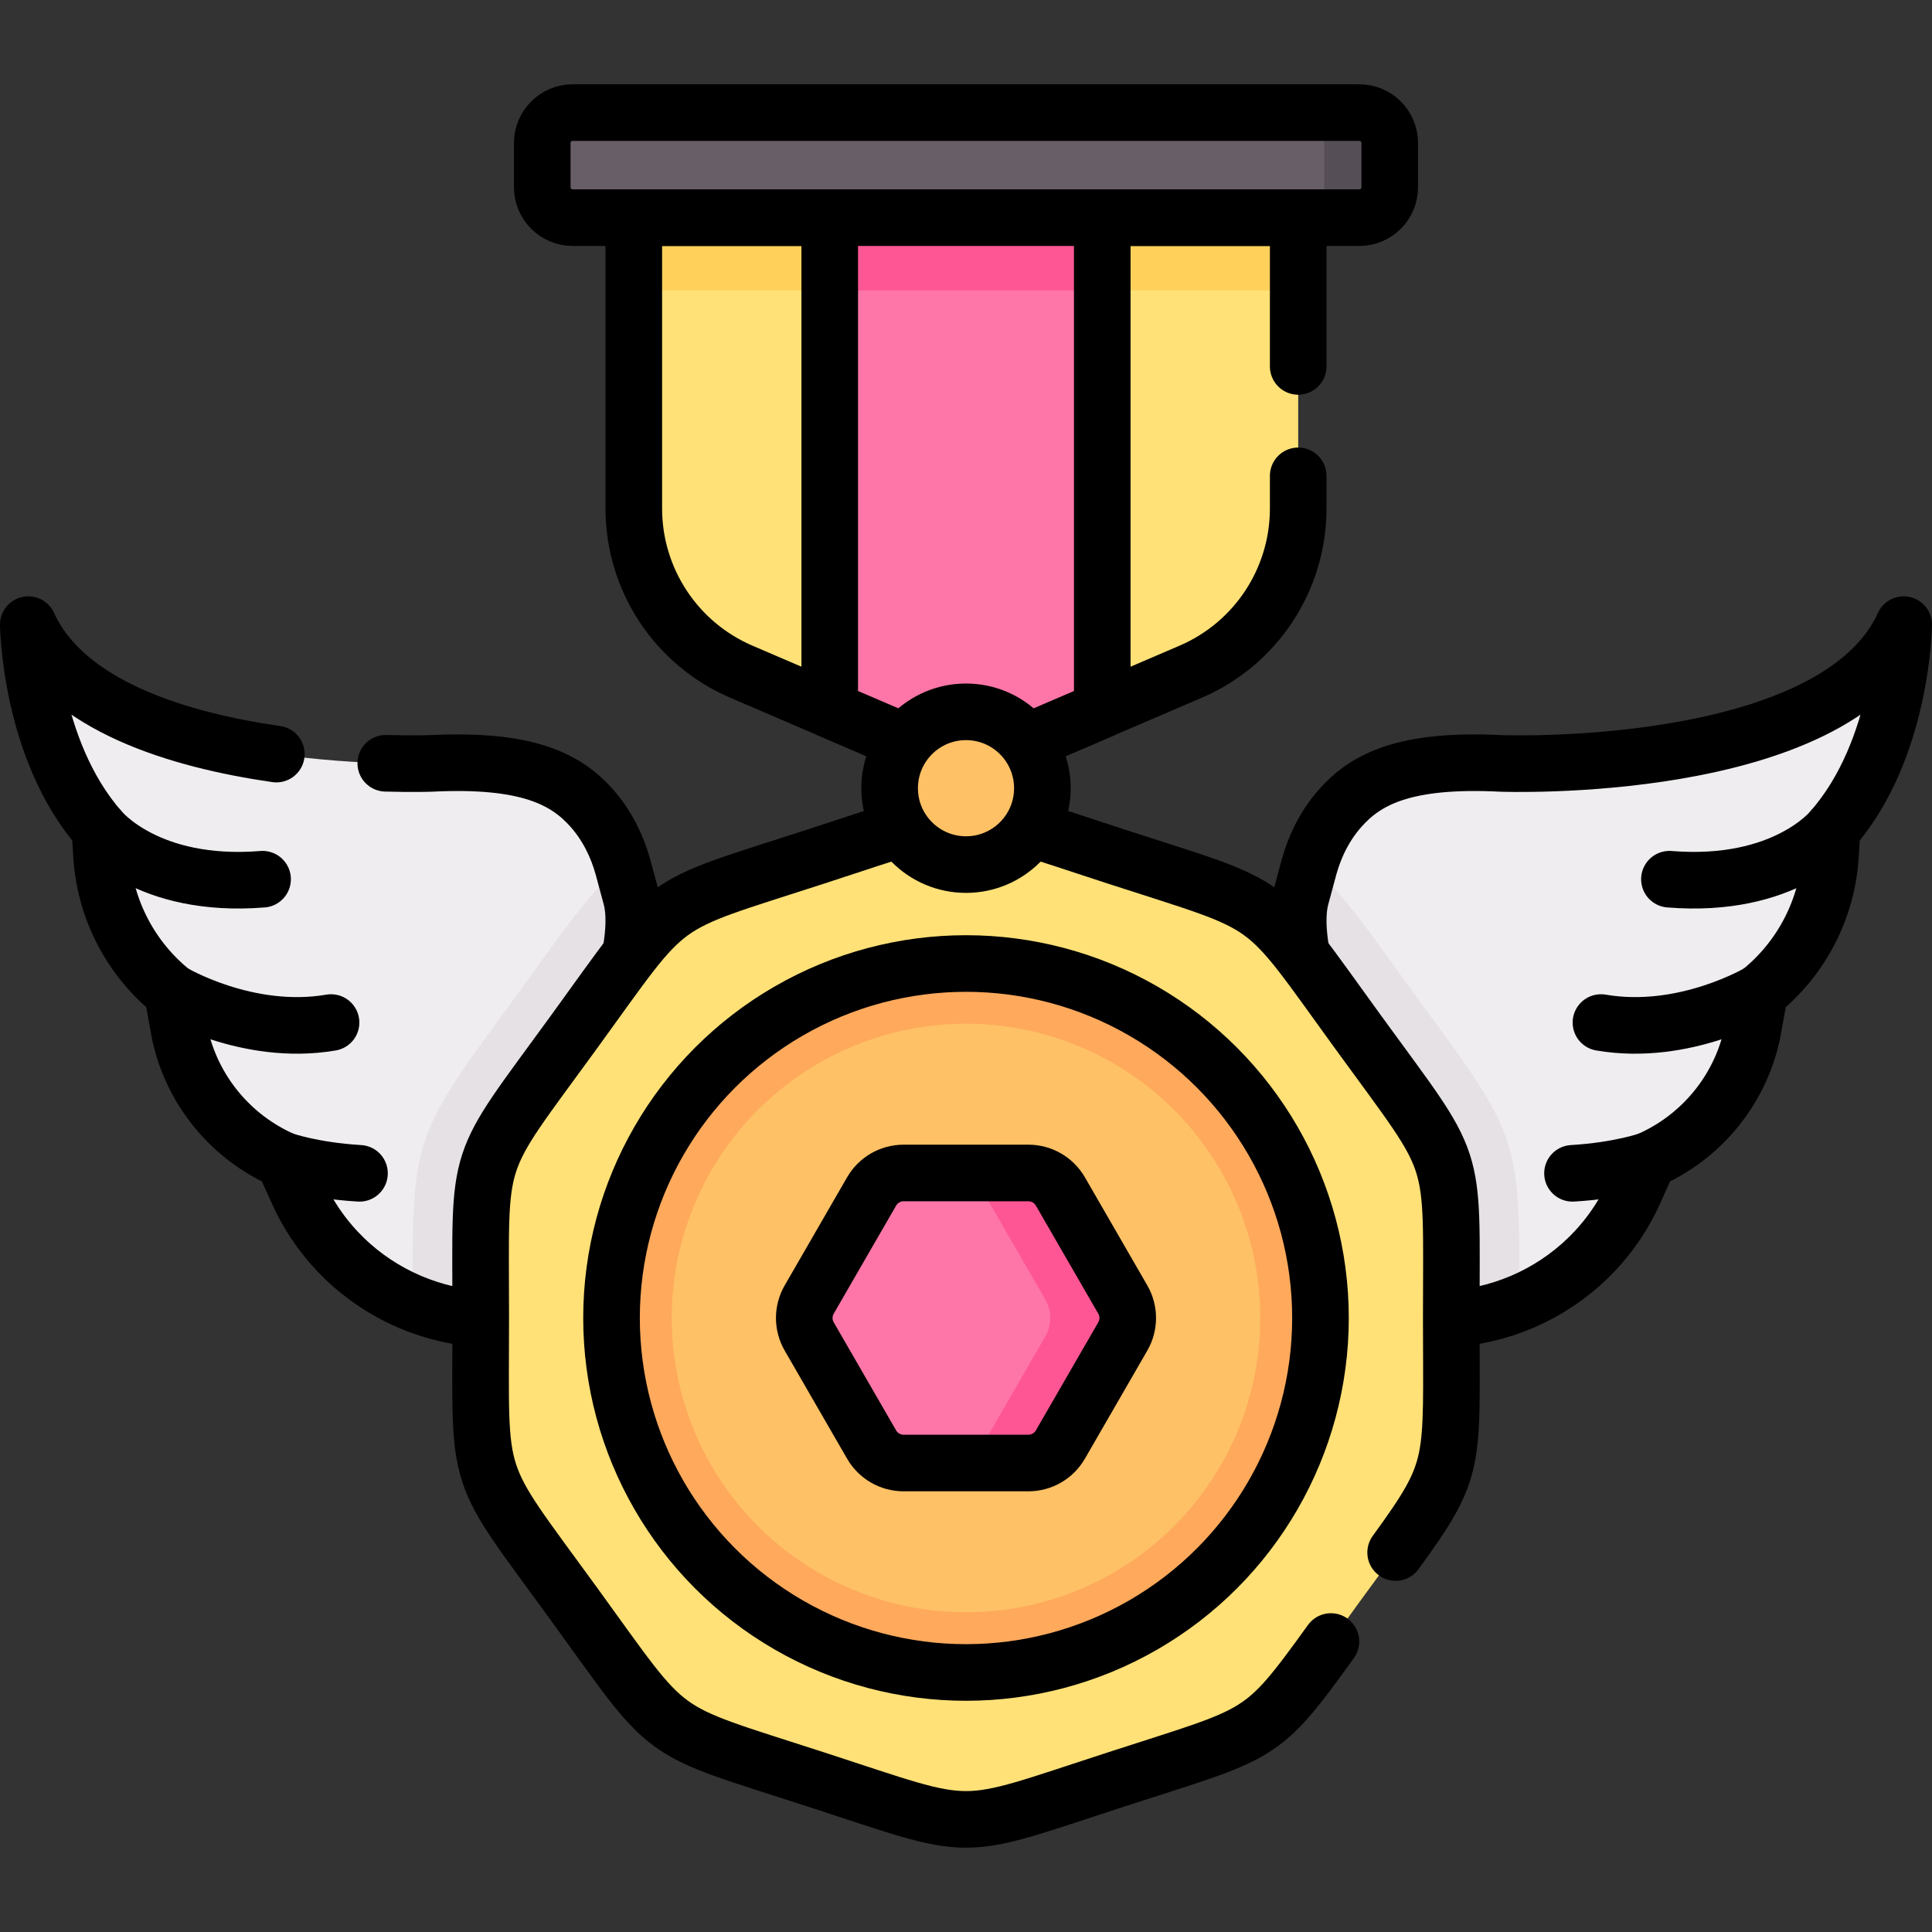 <?xml version="1.0" encoding="UTF-8"?>
<svg xmlns="http://www.w3.org/2000/svg" xmlns:xlink="http://www.w3.org/1999/xlink" version="1.1" id="Layer_1" x="0px" y="0px" viewBox="0 0 511.99 511.99" style="enable-background:new 0 0 511.99 511.99;" xml:space="preserve" width="512" height="512">
<rect x="0" y="0" width="511.99" height="511.99" fill="#333333" stroke="none"/>
<g>
	<g>
		<path style="fill:#EFEDEF;" d="M26.892,226.492l-0.384-6.648C7.854,198.581,7.5,165.53,7.5,165.53&#10;&#9;&#9;&#9;c18.214,40.109,106.644,36.779,106.644,36.779c25.623-1.28,35.942,4.166,42.793,11.977c3.893,4.438,6.583,9.801,8.154,15.491&#10;&#9;&#9;&#9;c0.579,2.097,1.292,4.724,2.149,7.958c4.308,16.247-12.027,49.933-14.293,49.608c-3.393-0.485-4.13,38.16-1.146,36.876&#10;&#9;&#9;&#9;l-1.195,21.97c-0.158,0.056-0.316,0.112-0.473,0.167c-28.071,9.869-59.024-3.385-71.249-30.513l-3.774-8.376&#10;&#9;&#9;&#9;c-13.531-5.907-24.07-18.055-27.439-33.445l-2.024-11.123C34.819,254.229,27.737,241.111,26.892,226.492z"/>
	</g>
	<path style="fill:#E5E1E5;" d="M143.051,255.277c-1.715,2.382-3.588,4.982-5.657,7.83c-2.069,2.849-3.964,5.434-5.699,7.801&#10;&#9;&#9;c-21.224,28.955-22.476,32.808-22.324,68.712c0.007,1.787,0.015,3.688,0.02,5.685c12.584,5.161,27.006,5.881,40.742,1.052&#10;&#9;&#9;c0.158-0.055,0.315-0.111,0.473-0.167l1.195-21.97c-2.983,1.284-2.247-37.361,1.146-36.876&#10;&#9;&#9;c2.266,0.324,18.601-33.362,14.293-49.608c-0.858-3.234-1.57-5.861-2.149-7.958c-0.061-0.221-0.135-0.438-0.199-0.657&#10;&#9;&#9;C158.257,234.604,152.417,242.272,143.051,255.277z"/>
	<path style="fill:none;stroke:#000000;stroke-width:15;stroke-linecap:round;stroke-linejoin:round;stroke-miterlimit:10;" d="&#10;&#9;&#9;M73.23,199.836c-25.757-3.709-55.922-12.708-65.73-34.306c0,0,0.354,33.051,19.008,54.315l0.384,6.648&#10;&#9;&#9;c0.845,14.619,7.927,27.736,18.755,36.407l2.023,11.123c3.369,15.389,13.908,27.538,27.439,33.445l3.774,8.375&#10;&#9;&#9;c12.225,27.128,43.178,40.382,71.249,30.513c0.158-0.055,0.315-0.111,0.473-0.167l1.195-21.97&#10;&#9;&#9;c-2.983,1.284-2.247-37.362,1.146-36.876c2.266,0.324,18.601-33.362,14.293-49.608c-0.858-3.234-1.57-5.861-2.149-7.958&#10;&#9;&#9;c-1.571-5.69-4.261-11.053-8.154-15.491c-6.851-7.81-17.17-13.257-42.793-11.977c0,0-4.604,0.172-11.913-0.036"/>
	<path style="fill:none;stroke:#000000;stroke-width:15;stroke-linecap:round;stroke-linejoin:round;stroke-miterlimit:10;" d="&#10;&#9;&#9;M26.508,219.844c0,0,12.441,15.634,43.077,13.152"/>
	<path style="fill:none;stroke:#000000;stroke-width:15;stroke-linecap:round;stroke-linejoin:round;stroke-miterlimit:10;" d="&#10;&#9;&#9;M45.646,262.899c0,0,19.858,11.9,42.084,8.082"/>
	<path style="fill:none;stroke:#000000;stroke-width:15;stroke-linecap:round;stroke-linejoin:round;stroke-miterlimit:10;" d="&#10;&#9;&#9;M75.109,307.467c0,0,7.724,2.737,20.158,3.468"/>
	<g>
		<g>
			<path style="fill:#EFEDEF;" d="M485.098,226.492l0.384-6.648c18.654-21.263,19.008-54.315,19.008-54.315&#10;&#9;&#9;&#9;&#9;c-18.214,40.109-106.644,36.779-106.644,36.779c-25.623-1.28-35.942,4.166-42.793,11.977c-3.893,4.438-6.583,9.801-8.154,15.491&#10;&#9;&#9;&#9;&#9;c-0.579,2.097-1.292,4.724-2.149,7.958c-4.308,16.247,12.027,49.933,14.293,49.608c3.393-0.485,4.13,38.16,1.146,36.876&#10;&#9;&#9;&#9;&#9;l1.195,21.97c0.158,0.056,0.316,0.112,0.473,0.167c28.071,9.869,59.024-3.385,71.249-30.513l3.774-8.376&#10;&#9;&#9;&#9;&#9;c13.531-5.907,24.07-18.055,27.439-33.445l2.023-11.123C477.171,254.229,484.253,241.111,485.098,226.492z"/>
		</g>
		<path style="fill:#E5E1E5;" d="M368.939,255.277c1.715,2.382,3.588,4.982,5.657,7.83c2.069,2.849,3.964,5.434,5.699,7.801&#10;&#9;&#9;&#9;c21.224,28.955,22.476,32.808,22.324,68.712c-0.007,1.787-0.015,3.688-0.02,5.685c-12.584,5.161-27.006,5.881-40.742,1.052&#10;&#9;&#9;&#9;c-0.158-0.055-0.315-0.111-0.473-0.167l-1.195-21.97c2.983,1.284,2.247-37.361-1.146-36.876&#10;&#9;&#9;&#9;c-2.266,0.324-18.601-33.362-14.293-49.608c0.858-3.234,1.57-5.861,2.149-7.958c0.061-0.221,0.135-0.438,0.199-0.657&#10;&#9;&#9;&#9;C353.733,234.604,359.573,242.272,368.939,255.277z"/>
		<g>
			<path style="fill:none;stroke:#000000;stroke-width:15;stroke-linecap:round;stroke-linejoin:round;stroke-miterlimit:10;" d="&#10;&#9;&#9;&#9;&#9;M485.098,226.492l0.384-6.648c18.654-21.263,19.008-54.315,19.008-54.315c-18.214,40.109-106.644,36.779-106.644,36.779&#10;&#9;&#9;&#9;&#9;c-25.623-1.28-35.942,4.166-42.793,11.977c-3.893,4.438-6.583,9.801-8.154,15.491c-0.579,2.097-1.292,4.724-2.149,7.958&#10;&#9;&#9;&#9;&#9;c-4.308,16.247,12.027,49.933,14.293,49.608c3.393-0.485,4.13,38.16,1.146,36.876l1.195,21.97&#10;&#9;&#9;&#9;&#9;c0.158,0.056,0.316,0.112,0.473,0.167c28.071,9.869,59.024-3.385,71.249-30.513l3.774-8.376&#10;&#9;&#9;&#9;&#9;c13.531-5.907,24.07-18.055,27.439-33.445l2.023-11.123C477.171,254.229,484.253,241.111,485.098,226.492z"/>
		</g>
		<path style="fill:none;stroke:#000000;stroke-width:15;stroke-linecap:round;stroke-linejoin:round;stroke-miterlimit:10;" d="&#10;&#9;&#9;&#9;M485.482,219.844c0,0-12.441,15.634-43.077,13.152"/>
		<path style="fill:none;stroke:#000000;stroke-width:15;stroke-linecap:round;stroke-linejoin:round;stroke-miterlimit:10;" d="&#10;&#9;&#9;&#9;M466.343,262.899c0,0-19.858,11.9-42.084,8.082"/>
		<path style="fill:none;stroke:#000000;stroke-width:15;stroke-linecap:round;stroke-linejoin:round;stroke-miterlimit:10;" d="&#10;&#9;&#9;&#9;M436.881,307.467c0,0-7.724,2.737-20.158,3.468"/>
	</g>
	<path style="fill:#FFE177;" d="M216.256,226.971c43.372-14.092,36.107-14.092,79.478,0s37.494,9.822,64.299,46.716&#10;&#9;&#9;c26.805,36.894,24.56,29.985,24.56,75.588s2.245,38.694-24.56,75.588s-20.928,32.624-64.299,46.716&#10;&#9;&#9;c-43.372,14.092-36.107,14.092-79.478,0c-43.372-14.092-37.494-9.822-64.299-46.716s-24.56-29.985-24.56-75.588&#10;&#9;&#9;s-2.245-38.694,24.56-75.588C178.762,236.792,172.884,241.063,216.256,226.971z"/>
	<path style="fill:none;stroke:#000000;stroke-width:15;stroke-linecap:round;stroke-linejoin:round;stroke-miterlimit:10;" d="&#10;&#9;&#9;M369.852,411.427c16.387-22.553,14.741-23.08,14.741-62.152c0-45.604,2.245-38.694-24.56-75.588&#10;&#9;&#9;c-26.805-36.894-20.927-32.624-64.299-46.716s-36.107-14.092-79.478,0s-37.494,9.822-64.299,46.716&#10;&#9;&#9;c-26.805,36.894-24.56,29.984-24.56,75.588s-2.245,38.694,24.56,75.588s20.928,32.624,64.299,46.716s36.106,14.092,79.478,0&#10;&#9;&#9;c38.904-12.641,38.187-10.513,56.971-36.566"/>
	<circle style="fill:#FEA95C;" cx="255.995" cy="349.275" r="93.938"/>
	<circle style="fill:#FEC165;" cx="255.995" cy="349.275" r="77.992"/>
	
		<circle style="fill:none;stroke:#000000;stroke-width:15;stroke-linecap:round;stroke-linejoin:round;stroke-miterlimit:10;" cx="255.995" cy="349.275" r="93.938"/>
	<path style="fill:#FFE177;" d="M315.537,178.001l-59.542,25.565l-59.542-25.565c-17.287-7.422-28.493-24.428-28.493-43.241V57.676&#10;&#9;&#9;H344.03v77.084C344.03,153.574,332.824,170.579,315.537,178.001z"/>
	<rect x="167.96" y="57.676" style="fill:#FFD15B;" width="176.069" height="19.284"/>
	<path style="fill:none;stroke:#000000;stroke-width:15;stroke-linecap:round;stroke-linejoin:round;stroke-miterlimit:10;" d="&#10;&#9;&#9;M344.03,97.103V57.676H167.96v77.084c0,18.813,11.205,35.819,28.493,43.241l59.542,25.565l59.542-25.565&#10;&#9;&#9;c17.287-7.422,28.493-24.428,28.493-43.241v-8.657"/>
	<path style="fill:#685E68;" d="M360.232,57.676H151.758c-4.449,0-8.056-3.607-8.056-8.056V37.897c0-4.449,3.607-8.056,8.056-8.056&#10;&#9;&#9;h208.475c4.449,0,8.056,3.607,8.056,8.056V49.62C368.289,54.069,364.682,57.676,360.232,57.676z"/>
	<path style="fill:#554E56;" d="M360.232,29.841h-17.351c4.449,0,8.056,3.607,8.056,8.056V49.62c0,4.449-3.607,8.056-8.056,8.056&#10;&#9;&#9;h17.351c4.449,0,8.056-3.607,8.056-8.056V37.897C368.289,33.448,364.682,29.841,360.232,29.841z"/>
	<path style="fill:none;stroke:#000000;stroke-width:15;stroke-linecap:round;stroke-linejoin:round;stroke-miterlimit:10;" d="&#10;&#9;&#9;M360.232,57.676H151.758c-4.449,0-8.056-3.607-8.056-8.056V37.897c0-4.449,3.607-8.056,8.056-8.056h208.475&#10;&#9;&#9;c4.449,0,8.056,3.607,8.056,8.056V49.62C368.289,54.069,364.682,57.676,360.232,57.676z"/>
	<polygon style="fill:#FE76A8;" points="219.885,188.062 255.995,203.566 292.105,188.062 292.105,57.676 219.885,57.676 &#9;"/>
	<rect x="219.885" y="57.676" style="fill:#FE5694;" width="72.22" height="19.284"/>
	
		<polygon style="fill:none;stroke:#000000;stroke-width:15;stroke-linecap:round;stroke-linejoin:round;stroke-miterlimit:10;" points="&#10;&#9;&#9;219.885,188.062 255.995,203.566 292.105,188.062 292.105,57.676 219.885,57.676 &#9;"/>
	<circle style="fill:#FEC165;" cx="255.995" cy="208.879" r="20.24"/>
	
		<circle style="fill:none;stroke:#000000;stroke-width:15;stroke-linecap:round;stroke-linejoin:round;stroke-miterlimit:10;" cx="255.995" cy="208.879" r="20.24"/>
	<g>
		<path style="fill:#FE76A8;" d="M272.532,310.846h-33.075c-3.496,0-6.727,1.865-8.475,4.893l-16.537,28.644&#10;&#9;&#9;&#9;c-1.748,3.028-1.748,6.758,0,9.786l16.537,28.644c1.748,3.028,4.979,4.893,8.475,4.893h33.075c3.496,0,6.727-1.865,8.475-4.893&#10;&#9;&#9;&#9;l16.537-28.644c1.748-3.028,1.748-6.758,0-9.786l-16.537-28.644C279.259,312.711,276.029,310.846,272.532,310.846z"/>
		<path style="fill:#FE5694;" d="M297.544,344.382l-16.537-28.644c-1.748-3.028-4.979-4.893-8.475-4.893h-20.539&#10;&#9;&#9;&#9;c3.496,0,6.727,1.865,8.475,4.893l16.538,28.644c1.748,3.028,1.748,6.758,0,9.786l-16.538,28.644&#10;&#9;&#9;&#9;c-1.748,3.028-4.979,4.893-8.475,4.893h20.539c3.496,0,6.727-1.865,8.475-4.893l16.537-28.644&#10;&#9;&#9;&#9;C299.292,351.14,299.292,347.41,297.544,344.382z"/>
		<path style="fill:none;stroke:#000000;stroke-width:15;stroke-linecap:round;stroke-linejoin:round;stroke-miterlimit:10;" d="&#10;&#9;&#9;&#9;M272.532,310.846h-33.075c-3.496,0-6.727,1.865-8.475,4.893l-16.537,28.644c-1.748,3.028-1.748,6.758,0,9.786l16.537,28.644&#10;&#9;&#9;&#9;c1.748,3.028,4.979,4.893,8.475,4.893h33.075c3.496,0,6.727-1.865,8.475-4.893l16.537-28.644c1.748-3.028,1.748-6.758,0-9.786&#10;&#9;&#9;&#9;l-16.537-28.644C279.259,312.711,276.029,310.846,272.532,310.846z"/>
	</g>
</g>















</svg>
